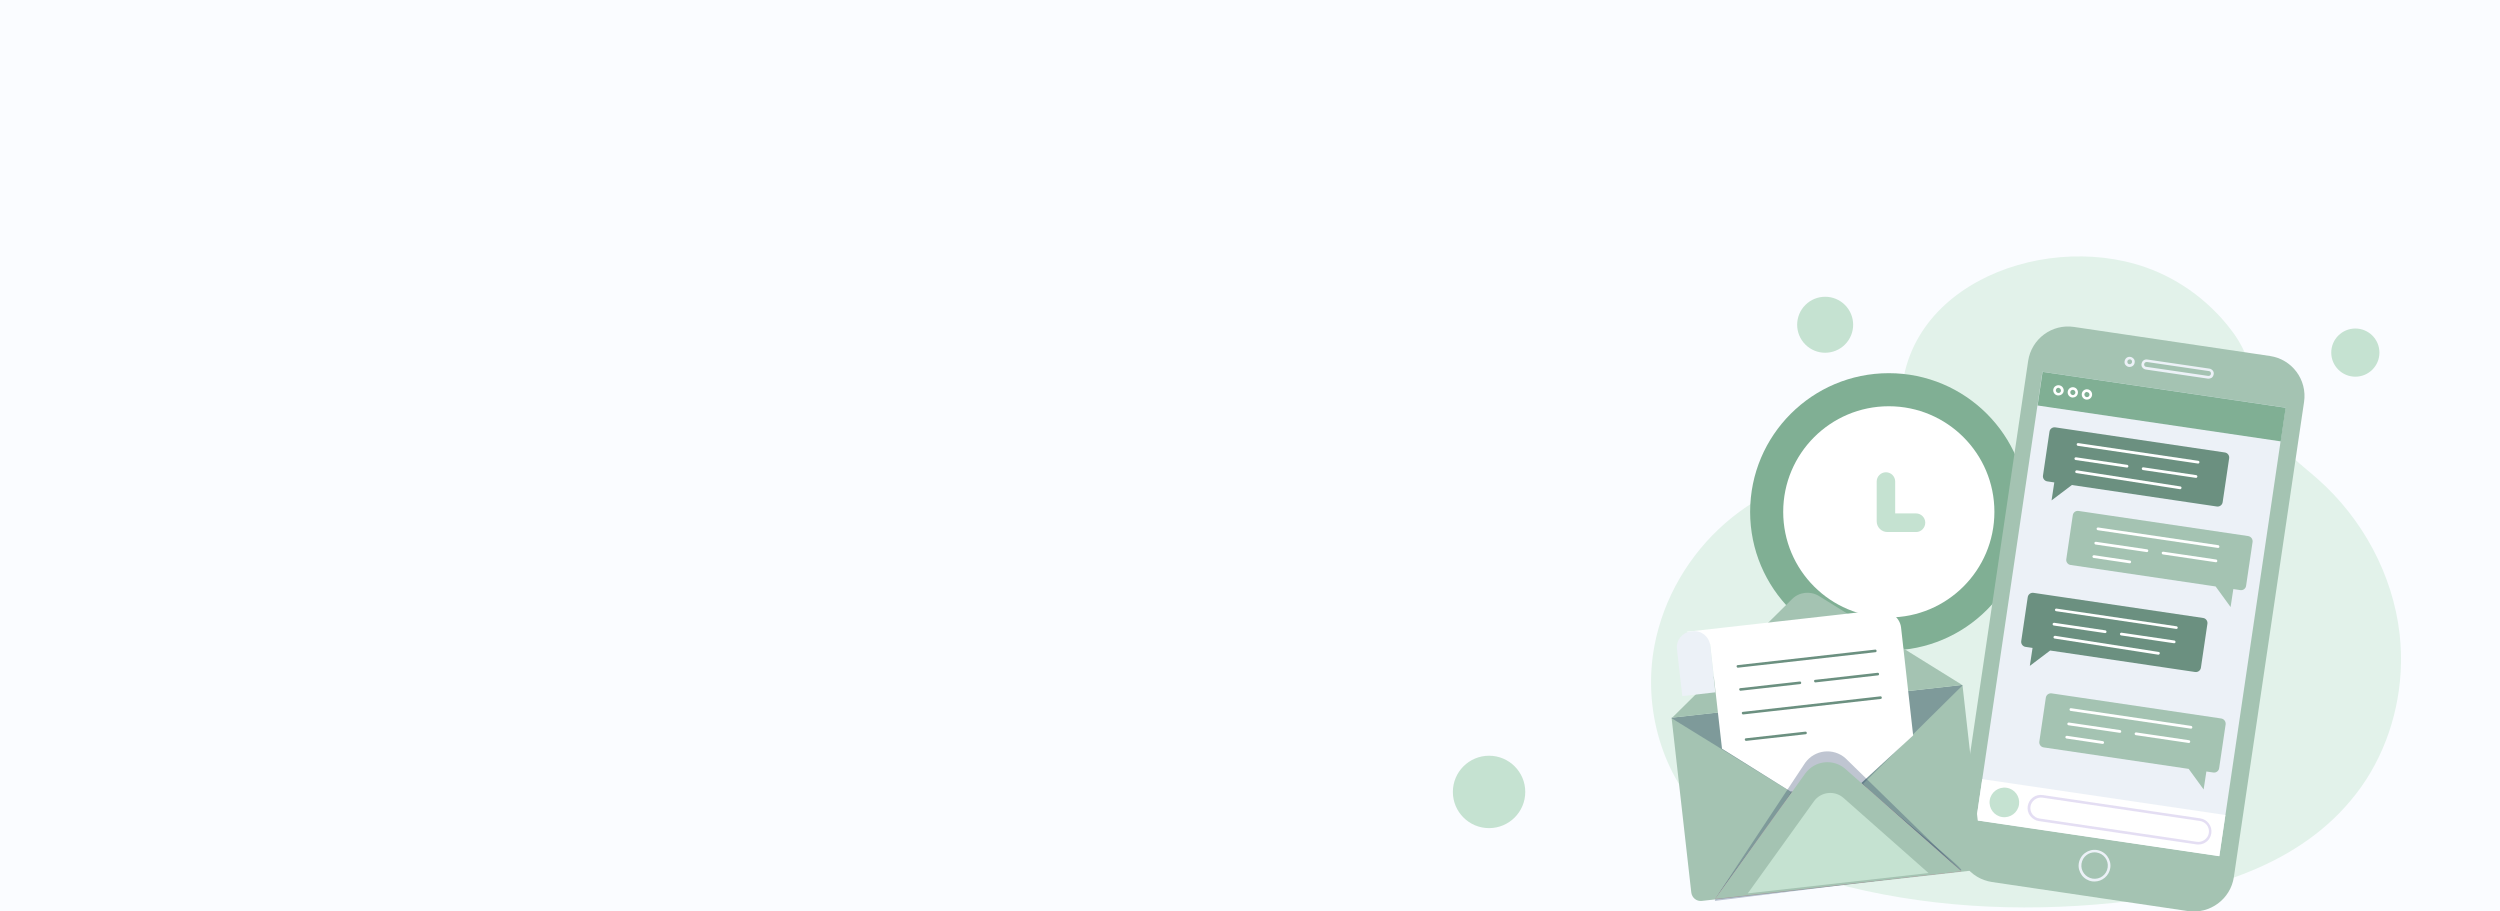 <?xml version="1.0" encoding="utf-8"?>
<!-- Generator: Adobe Illustrator 27.9.0, SVG Export Plug-In . SVG Version: 6.00 Build 0)  -->
<svg version="1.1" id="Layer_1" xmlns="http://www.w3.org/2000/svg" xmlns:xlink="http://www.w3.org/1999/xlink" x="0px" y="0px"
	 viewBox="0 0 1920 700" style="enable-background:new 0 0 1920 700;" xml:space="preserve">
<style type="text/css">
	.st0{fill:#FAFCFF;}
	.st1{fill:#E2F2EA;}
	.st2{fill:#C5E2D1;}
	.st3{fill:#80AF94;}
	.st4{fill:#FFFFFF;}
	.st5{fill:#A4C3B2;}
	.st6{fill:#ECF1F7;}
	.st7{fill:#6B9080;}
	.st8{opacity:0.33;fill:#AF9CDA;enable-background:new    ;}
	.st9{opacity:0.29;fill:#243762;enable-background:new    ;}
	.st10{fill:#F7A9B4;}
	.st11{fill:none;}
	.st12{display:none;}
	.st13{display:inline;}
	.st14{fill:#001466;}
	.st15{fill:#113FFB;}
	.st16{fill:#E6F3FB;}
	.st17{fill:#FF7757;}
	.st18{fill:#FDB870;}
</style>
<rect class="st0" width="1920" height="700"/>
<g>
	<g>
		<g>
			<path class="st1" d="M1843.7,516.2c0.6-9.8,0.3-19.6-0.8-29.3c-5.2-45.7-28.6-88.8-63.1-119.2c-12.3-10.9-26.3-20.6-34.3-34.9
				c-13.5-24.1-12.5-51.8-29.2-75.6c-16.8-23.8-41.2-42.4-68.7-52c-82.1-28.5-197.1,17.9-186.8,116.8c0,0.4,0.1,0.9,0.1,1.5
				c1.4,20.5-14.8,37.8-35.3,38.3c-75.8,1.8-141,60.2-155,134.2c-9,47.6,5.7,99.8,40.5,133.4c26,25.1,60.9,38.9,95.7,48.4
				c69.9,19,143.6,23,215.7,15.7c67.5-6.8,138.7-26.2,182.4-78.2C1828.3,587.9,1841.6,552.3,1843.7,516.2z"/>
		</g>
	</g>
	<ellipse class="st2" cx="1808.9" cy="270.8" rx="18.5" ry="18.5"/>
	
		<ellipse transform="matrix(0.707 -0.707 0.707 0.707 234.323 1064.299)" class="st2" cx="1401.9" cy="249.3" rx="21.5" ry="21.5"/>
	<circle class="st2" cx="1143.6" cy="608.2" r="27.8"/>
	<circle class="st3" cx="1450.6" cy="393.1" r="106.5"/>
	<circle class="st4" cx="1450.6" cy="393.1" r="81.1"/>
	<path class="st2" d="M1471.6,408.6h-22.1c-4.5,0-8.2-3.7-8.2-8.2v-30.6c0-3.9,3.2-7.1,7.1-7.1s7.1,3.2,7.1,7.1v24.5h16
		c3.9,0,7.1,3.2,7.1,7.1S1475.5,408.6,1471.6,408.6z"/>
	<path class="st5" d="M1680.3,699.7l-150.4-22.3c-17-2.5-28.8-18.3-26.2-35.3l53.9-364.8c2.5-17,18.3-28.8,35.3-26.2l150.4,22.3
		c17,2.5,28.8,18.3,26.2,35.4l-53.9,364.8C1713.1,690.4,1697.3,702.2,1680.3,699.7z"/>
	
		<rect x="1463" y="376.9" transform="matrix(0.146 -0.989 0.989 0.146 931.39 2021.781)" class="st6" width="348.2" height="188.8"/>
	
		<rect x="1647.7" y="217.6" transform="matrix(0.146 -0.989 0.989 0.146 1109.109 1909.219)" class="st3" width="26.1" height="188.8"/>
	<path class="st6" d="M1608.6,677c-0.6,0-1.2,0-1.8-0.1c-3.2-0.5-6.1-2.2-8-4.8s-2.8-5.8-2.3-9s2.2-6.1,4.8-8s5.8-2.8,9.1-2.3
		c3.2,0.5,6.1,2.2,8,4.8s2.8,5.8,2.3,9C1619.8,672.6,1614.5,677,1608.6,677z M1608.6,654.6c-2.2,0-4.3,0.7-6,2c-2.2,1.6-3.6,4-4,6.7
		s0.3,5.4,1.9,7.5s4,3.6,6.7,4c5.6,0.8,10.7-3,11.5-8.6c0.4-2.7-0.3-5.4-1.9-7.5c-1.6-2.2-4-3.6-6.7-4
		C1609.6,654.6,1609.1,654.6,1608.6,654.6z"/>
	<path class="st6" d="M1635.6,281.8c-0.2,0-0.4,0-0.6,0c-1-0.1-1.9-0.7-2.6-1.5s-0.9-1.9-0.7-2.9s0.7-2,1.5-2.6s1.9-0.9,2.9-0.7
		c1,0.1,1.9,0.7,2.6,1.5s0.9,1.9,0.7,2.9l0,0C1639.2,280.4,1637.5,281.8,1635.6,281.8z M1635.6,276c-0.4,0-0.8,0.1-1.1,0.4
		c-0.4,0.3-0.7,0.7-0.7,1.2s0.1,1,0.3,1.4c0.3,0.4,0.7,0.7,1.2,0.7c0.5,0.1,1,0,1.4-0.4c0.4-0.3,0.7-0.7,0.7-1.2l0,0
		c0.1-0.5-0.1-1-0.3-1.4c-0.3-0.4-0.7-0.7-1.2-0.7C1635.8,276,1635.7,276,1635.6,276z"/>
	<path class="st6" d="M1696.3,290.8c-0.2,0-0.4,0-0.6,0l-47.7-7c-1-0.1-1.9-0.7-2.6-1.5s-0.9-1.9-0.7-2.9s0.7-2,1.5-2.6
		s1.9-0.9,2.9-0.7l47.7,7c1,0.1,1.9,0.7,2.6,1.5s0.9,1.9,0.7,2.9s-0.7,2-1.5,2.6C1697.9,290.5,1697.1,290.8,1696.3,290.8z
		 M1648.6,278c-0.9,0-1.7,0.7-1.9,1.6c-0.1,0.5,0.1,1,0.3,1.4c0.3,0.4,0.7,0.7,1.2,0.7l47.7,7c1,0.2,2-0.6,2.1-1.6
		c0.1-0.5-0.1-1-0.3-1.4c-0.3-0.4-0.7-0.7-1.2-0.7l-47.7-7C1648.8,278,1648.7,278,1648.6,278z"/>
	<path class="st5" d="M1705.9,551.8l-130.3-19.3c-2.1-0.3-4.1,1.2-4.4,3.3l-5,33.8c-0.3,2.1,1.2,4.1,3.3,4.4l111.4,16.5l11.5,15.8
		l2.1-13.8l5.4,0.8c2.1,0.3,4.1-1.2,4.4-3.3l5-33.8C1709.5,554.1,1708,552.1,1705.9,551.8z"/>
	<path class="st5" d="M1726.6,411.7l-130.3-19.3c-2.1-0.3-4.1,1.1-4.4,3.3l-5,33.8c-0.3,2.1,1.2,4.1,3.3,4.4l111.4,16.5l11.5,15.8
		l2.1-13.8l5.4,0.8c2.1,0.3,4.1-1.1,4.4-3.3l5-33.8C1730.2,414,1728.8,412.1,1726.6,411.7z"/>
	<path class="st7" d="M1561.7,455.3l130.3,19.3c2.1,0.3,3.6,2.3,3.3,4.4l-5,33.8c-0.3,2.1-2.3,3.6-4.4,3.3l-111.4-16.5l-15.6,11.8
		l2.1-13.8l-5.4-0.8c-2.1-0.3-3.6-2.3-3.3-4.4l5-33.8C1557.6,456.5,1559.6,455,1561.7,455.3z"/>
	
		<rect x="1598" y="533.4" transform="matrix(0.146 -0.989 0.989 0.146 756.838 2132.561)" class="st4" width="32" height="188.8"/>
	<path class="st2" d="M1550.6,617.9c-0.9,6.2-6.7,10.5-12.9,9.6c-6.2-0.9-10.5-6.7-9.6-12.9s6.7-10.5,12.9-9.6
		C1547.3,605.9,1551.5,611.7,1550.6,617.9z"/>
	<path class="st8" d="M1688.4,648.6c-0.5,0-1,0-1.5-0.1l-121-17.9c-2.7-0.4-5-1.8-6.7-4s-2.3-4.8-1.9-7.5c0.8-5.5,6-9.4,11.5-8.5
		l121,17.9c5.5,0.8,9.3,6,8.5,11.5C1697.6,645,1693.3,648.6,1688.4,648.6z M1687.2,646.5c4.4,0.6,8.5-2.4,9.2-6.8
		c0.3-2.1-0.2-4.3-1.5-6s-3.2-2.9-5.3-3.2l-121-17.9c-4.4-0.6-8.5,2.4-9.2,6.8c-0.3,2.1,0.2,4.3,1.5,6s3.2,2.9,5.3,3.2L1687.2,646.5
		z"/>
	<path class="st4" d="M1580.9,303.7c-0.2,0-0.4,0-0.6,0c-2.2-0.3-3.7-2.4-3.4-4.5c0.2-1,0.7-2,1.6-2.6s1.9-0.9,3-0.7
		c2.2,0.3,3.7,2.4,3.4,4.5l0,0C1584.6,302.3,1582.9,303.7,1580.9,303.7z M1580.9,297.8c-0.4,0-0.8,0.1-1.2,0.4
		c-0.4,0.3-0.7,0.8-0.8,1.3c-0.1,0.5,0.1,1,0.4,1.5c0.3,0.4,0.8,0.7,1.3,0.8c1.1,0.2,2.1-0.6,2.2-1.6l0,0c0.1-0.5-0.1-1-0.4-1.5
		c-0.3-0.4-0.8-0.7-1.3-0.8C1581.1,297.8,1581,297.8,1580.9,297.8z"/>
	<path class="st4" d="M1592,305.3c-0.2,0-0.4,0-0.6,0c-2.2-0.3-3.7-2.4-3.4-4.5c0.3-2.2,2.3-3.7,4.5-3.4c1.1,0.2,2,0.7,2.6,1.6
		s0.9,1.9,0.7,3s-0.7,2-1.6,2.6C1593.6,305,1592.8,305.3,1592,305.3z M1591.9,299.4c-0.9,0-1.8,0.7-1.9,1.7c-0.1,0.5,0.1,1,0.4,1.5
		c0.3,0.4,0.8,0.7,1.3,0.8c0.5,0.1,1,0,1.4-0.4c0.4-0.3,0.7-0.8,0.8-1.3l0,0c0.1-0.5-0.1-1-0.4-1.5c-0.3-0.4-0.8-0.7-1.3-0.8
		C1592.2,299.4,1592.1,299.4,1591.9,299.4z"/>
	<path class="st4" d="M1602.8,306.9c-0.2,0-0.4,0-0.6,0c-2.2-0.3-3.7-2.4-3.4-4.5c0.3-2.2,2.3-3.7,4.5-3.4c2.2,0.3,3.7,2.4,3.4,4.5
		C1606.4,305.5,1604.7,306.9,1602.8,306.9z M1602.8,301c-0.4,0-0.8,0.1-1.2,0.4c-0.4,0.3-0.7,0.8-0.8,1.3c-0.1,0.5,0.1,1,0.4,1.5
		c0.3,0.4,0.8,0.7,1.3,0.8c1.1,0.1,2.1-0.6,2.2-1.6c0.2-1.1-0.6-2.1-1.6-2.2C1602.9,301,1602.9,301,1602.8,301z"/>
	<path class="st4" d="M1682.7,559.6c-0.1,0-0.1,0-0.2,0l-92.2-13.6c-0.6-0.1-0.9-0.6-0.9-1.2s0.6-1,1.2-0.9l92.2,13.6
		c0.6,0.1,0.9,0.6,0.9,1.2C1683.7,559.2,1683.2,559.6,1682.7,559.6z"/>
	<path class="st4" d="M1628.1,562.8c-0.1,0-0.1,0-0.2,0l-39.3-5.8c-0.6-0.1-0.9-0.6-0.9-1.2c0.1-0.5,0.6-0.9,1.2-0.9l39.3,5.8
		c0.6,0.1,0.9,0.6,0.9,1.2C1629.1,562.4,1628.6,562.8,1628.1,562.8z"/>
	<path class="st4" d="M1614.9,571.3c-0.1,0-0.1,0-0.2,0l-27.6-4.1c-0.6-0.1-0.9-0.6-0.9-1.2c0.1-0.5,0.6-0.9,1.2-0.9l27.6,4.1
		c0.6,0.1,0.9,0.6,0.9,1.2C1615.8,571,1615.4,571.3,1614.9,571.3z"/>
	<path class="st4" d="M1681.1,570.6c-0.1,0-0.1,0-0.2,0l-40.6-6c-0.6-0.1-0.9-0.6-0.9-1.2c0.1-0.5,0.6-1,1.2-0.9l40.6,6
		c0.6,0.1,0.9,0.6,0.9,1.2C1682,570.2,1681.6,570.6,1681.1,570.6z"/>
	<g>
		<path class="st4" d="M1671.5,483c-0.1,0-0.1,0-0.2,0l-92.2-13.6c-0.6-0.1-0.9-0.6-0.9-1.1c0.1-0.6,0.6-1,1.2-0.9l92.2,13.6
			c0.6,0.1,0.9,0.6,0.9,1.2C1672.4,482.7,1672,483,1671.5,483z"/>
		<path class="st4" d="M1616.8,486.2c-0.1,0-0.1,0-0.2,0l-39.3-5.8c-0.6-0.1-0.9-0.6-0.9-1.2c0.1-0.5,0.6-0.9,1.2-0.9l39.3,5.8
			c0.6,0.1,0.9,0.6,0.9,1.1C1617.8,485.8,1617.3,486.2,1616.8,486.2z"/>
		<path class="st4" d="M1657.7,502.8c-0.1,0-0.1,0-0.2,0l-79.6-12.4c-0.6-0.1-0.9-0.6-0.8-1.2c0.1-0.5,0.6-0.9,1.2-0.9l79.6,12.4
			c0.6,0.1,0.9,0.6,0.8,1.2C1658.6,502.4,1658.1,502.8,1657.7,502.8z"/>
		<path class="st4" d="M1669.8,494c-0.1,0-0.1,0-0.2,0l-40.6-6c-0.6-0.1-0.9-0.6-0.9-1.2c0.1-0.5,0.6-0.9,1.2-0.9l40.6,6
			c0.6,0.1,0.9,0.6,0.9,1.1C1670.8,493.7,1670.3,494,1669.8,494z"/>
	</g>
	<path class="st7" d="M1578.4,328.2l130.3,19.3c2.1,0.3,3.6,2.3,3.3,4.4l-5,33.8c-0.3,2.1-2.3,3.6-4.4,3.3l-111.4-16.5l-15.6,11.8
		l2.1-13.8l-5.4-0.8c-2.1-0.3-3.6-2.3-3.3-4.4l5-33.8C1574.3,329.4,1576.3,327.9,1578.4,328.2z"/>
	<g>
		<path class="st4" d="M1688.2,356c-0.1,0-0.1,0-0.2,0l-92.2-13.6c-0.6-0.1-0.9-0.6-0.9-1.2s0.6-0.9,1.2-0.9l92.2,13.6
			c0.6,0.1,0.9,0.6,0.9,1.2C1689.1,355.6,1688.7,356,1688.2,356z"/>
		<path class="st4" d="M1633.6,359.1c-0.1,0-0.1,0-0.2,0l-39.3-5.8c-0.6-0.1-0.9-0.6-0.9-1.2s0.6-0.9,1.2-0.9l39.3,5.8
			c0.6,0.1,0.9,0.6,0.9,1.2C1634.5,358.8,1634.1,359.1,1633.6,359.1z"/>
		<path class="st4" d="M1674.4,375.7c-0.1,0-0.1,0-0.2,0l-79.6-12.4c-0.6-0.1-0.9-0.6-0.8-1.2c0.1-0.5,0.6-0.9,1.2-0.9l79.6,12.4
			c0.6,0.1,0.9,0.6,0.8,1.2C1675.3,375.3,1674.9,375.7,1674.4,375.7z"/>
		<path class="st4" d="M1686.6,367c-0.1,0-0.1,0-0.2,0l-40.6-6c-0.6-0.1-0.9-0.6-0.9-1.2s0.6-0.9,1.2-0.9l40.6,6
			c0.6,0.1,0.9,0.6,0.9,1.2C1687.5,366.6,1687.1,367,1686.6,367z"/>
	</g>
	<path class="st4" d="M1703.5,420.8c-0.1,0-0.1,0-0.2,0l-92.2-13.6c-0.6-0.1-0.9-0.6-0.9-1.2s0.6-0.9,1.2-0.9l92.2,13.6
		c0.6,0.1,0.9,0.6,0.9,1.2S1704,420.8,1703.5,420.8z"/>
	<path class="st4" d="M1648.9,424c-0.1,0-0.1,0-0.2,0l-39.3-5.8c-0.6-0.1-0.9-0.6-0.9-1.2s0.6-0.9,1.2-0.9l39.3,5.8
		c0.6,0.1,0.9,0.6,0.9,1.2C1649.8,423.6,1649.4,424,1648.9,424z"/>
	<path class="st4" d="M1635.7,432.6c-0.1,0-0.1,0-0.2,0l-27.6-4.1c-0.6-0.1-0.9-0.6-0.9-1.2c0.1-0.5,0.6-0.9,1.2-0.9l27.6,4.1
		c0.6,0.1,0.9,0.6,0.9,1.2C1636.6,432.2,1636.2,432.6,1635.7,432.6z"/>
	<path class="st4" d="M1701.9,431.8c-0.1,0-0.1,0-0.2,0l-40.6-6c-0.6-0.1-0.9-0.6-0.9-1.2s0.6-0.9,1.2-0.9l40.6,6
		c0.6,0.1,0.9,0.6,0.9,1.2C1702.8,431.5,1702.4,431.8,1701.9,431.8z"/>
	<path class="st5" d="M1516,668.4l-209,23.5c-4,0.5-7.6-2.4-8.1-6.5l-15.1-133.9c0-0.2,0.1-0.4,0.3-0.4l222.7-25.1
		c0.2,0,0.4,0.1,0.4,0.3l15.1,133.9C1522.8,664.3,1519.9,667.9,1516,668.4z"/>
	<path class="st9" d="M1506.2,668.4l-189,23.5c-4,0.5,58.6-79.8,58.1-83.8l-91.5-56.5c0-0.2,0.1-0.4,0.3-0.4l222.7-25.1
		c0.2,0,0.4,0.1,0.4,0.3l-76.2,75.4C1431.5,605.8,1510.2,667.9,1506.2,668.4z"/>
	<path class="st5" d="M1284.2,551.2l92.1-91.1c5.5-5.5,14-6.4,20.6-2.4l109.5,68c0.2,0.1,0.1,0.4-0.1,0.4l-222.4,25.1"/>
	<path class="st10" d="M1386.4,594.1l-69.2,96.3l189-21.3l-88.9-78.5C1408,582.4,1393.7,584,1386.4,594.1z"/>
	<path class="st4" d="M1295.4,485.2l145.6-16.4c9.5-1.1,18,4.8,19,13l9.3,83l-40.5,37.2l-53.5,6l-52.8-33l-9.1-80.4L1295.4,485.2z"
		/>
	<path class="st9" d="M1386.4,585.8l-69.2,104.6l189-21.3l-88.9-86.8C1408,574.1,1393.7,575.7,1386.4,585.8z"/>
	<path class="st5" d="M1386.4,594.1l-69.2,96.3l189-21.3l-88.9-78.5C1408,582.4,1393.7,584,1386.4,594.1z"/>
	<path class="st2" d="M1393.1,615.4l-50.8,70.7l138.8-15.6l-65.3-57.7C1409,606.8,1398.4,608,1393.1,615.4z"/>
	<line class="st11" x1="1284.2" y1="551.4" x2="1375.3" y2="608.1"/>
	<line class="st11" x1="1507.3" y1="526.2" x2="1431.1" y2="601.8"/>
	<path class="st6" d="M1317.4,531.7l-25.4,2.9l-4.1-36.2c-0.8-6.7,4.1-12.7,10.8-13.5l1.2-0.1c6.7-0.8,12.7,4.1,13.5,10.8
		L1317.4,531.7z"/>
	<path class="st7" d="M1334.7,512.8c-0.5,0-0.9-0.4-1-0.9c-0.1-0.6,0.3-1.1,0.9-1.1l105.5-11.9c0.6-0.1,1.1,0.3,1.1,0.9
		c0.1,0.6-0.3,1.1-0.9,1.1L1334.7,512.8C1334.8,512.8,1334.7,512.8,1334.7,512.8z"/>
	<path class="st7" d="M1338.7,548.7c-0.5,0-0.9-0.4-1-0.9c-0.1-0.6,0.3-1.1,0.9-1.1l105.5-11.9c0.6-0.1,1.1,0.3,1.1,0.9
		c0.1,0.6-0.3,1.1-0.9,1.1L1338.7,548.7C1338.8,548.7,1338.8,548.7,1338.7,548.7z"/>
	<path class="st7" d="M1336.7,530.5c-0.5,0-0.9-0.4-1-0.9c-0.1-0.6,0.3-1.1,0.9-1.1l45.6-5.1c0.6-0.1,1.1,0.3,1.1,0.9
		c0.1,0.6-0.3,1.1-0.9,1.1L1336.7,530.5C1336.8,530.5,1336.7,530.5,1336.7,530.5z"/>
	<path class="st7" d="M1394.2,524.1c-0.5,0-0.9-0.4-1-0.9c-0.1-0.6,0.3-1.1,0.9-1.1l47.9-5.4c0.6,0,1.1,0.3,1.1,0.9
		c0.1,0.6-0.3,1.1-0.9,1.1L1394.2,524.1C1394.3,524.1,1394.2,524.1,1394.2,524.1z"/>
	<path class="st7" d="M1341,569c-0.5,0-0.9-0.4-1-0.9c-0.1-0.6,0.3-1.1,0.9-1.1l45.6-5.1c0.6-0.1,1.1,0.3,1.1,0.9
		c0.1,0.6-0.3,1.1-0.9,1.1L1341,569C1341.1,569,1341.1,569,1341,569z"/>
</g>
<g class="st12">
	<g class="st13">
		<path class="st14" d="M1804,539.6h-617.6c-1.1,0-1.9-0.9-1.9-1.9c0-1.1,0.9-1.9,1.9-1.9H1804c1.1,0,1.9,0.9,1.9,1.9
			C1805.9,538.7,1805,539.6,1804,539.6z"/>
	</g>
	<g class="st13">
		<path class="st4" d="M1503.5,539.2c0,0-4.6,17.8-38.7,12.4c-27.9-3.9-113.8-7-113.8-7c-27.1-3.9-47.2-26.3-48.8-53.4l-4.6-75.8
			c-1.5-27.9,17.8-52.6,45.7-56.5l55-13.2l54.2,5.4c18.6,2.3,33.3,16.3,37.2,34.1l8.5,96l113.8,36.4l-5.4,27.9l-59.6-5.4"/>
		<path class="st14" d="M1476.9,554.6c-3.7,0-7.8-0.3-12.4-1.1c-27.4-3.8-112.7-6.9-113.5-6.9c-27.8-4-49-27.2-50.6-55.2l-4.6-75.8
			c-1.6-29.4,18.7-54.6,47.3-58.5l54.8-13.1c0.2-0.1,0.4-0.1,0.6,0l54.2,5.4c19.2,2.4,34.7,16.7,38.8,35.6l8.4,94.9l112.5,36
			c0.9,0.3,1.5,1.2,1.3,2.2l-5.4,27.9c-0.2,1-1.1,1.7-2.1,1.6l-59.6-5.4c-1.1-0.1-1.9-1-1.8-2.1s0.9-1.9,2.1-1.8l57.9,5.3l4.8-24.5
			L1497.5,483c-0.7-0.2-1.3-0.9-1.3-1.7l-8.5-96c-3.7-17-18-30.1-35.5-32.3l-53.8-5.4l-54.6,13.1c-26.8,3.7-45.7,27.1-44.2,54.5
			l4.6,75.8c1.5,26.2,21.3,47.9,47.1,51.6c0.7,0,86.1,3.1,113.8,7c31.8,5,36.4-10.3,36.6-11c0.3-1,1.4-1.6,2.4-1.4
			c1,0.3,1.6,1.3,1.4,2.4C1505.2,540.4,1501.2,554.6,1476.9,554.6z"/>
	</g>
	<g class="st13">
		<path class="st14" d="M1532.4,527.4c-1.5,0-3.2-0.1-5-0.2c-1.1-0.1-1.9-1-1.8-2.1s0.9-2,2.1-1.8c11.6,0.9,14.4-1.5,14.5-2.2
			c0-0.3-0.4-0.8-1-1c-1.2-0.2-3.3-0.4-5.8-0.5c-6.8-0.5-15.3-1.1-19.6-3.6c-11.4-7.6-22.4-7.9-27.7-4.2c-1.3,2.1-3.5,2.9-5.5,3.6
			c-9.4,3.9-20,4.8-30.5,2.4l-96.7-22.4c-0.8-0.2-1.4-0.9-1.5-1.8L1350,427c-0.1-1.1,0.8-2,1.8-2c1.1-0.1,2,0.8,2,1.8l3.8,65.1
			l95.3,22.1c9.6,2.2,19.4,1.5,28.2-2.2c2.3-0.8,3.2-1.3,3.7-2.2c0.1-0.3,0.3-0.5,0.6-0.7c7.4-5.6,20.7-4,32.4,3.8
			c3.4,1.9,12.1,2.6,17.8,3c2.6,0.2,4.8,0.4,6.2,0.6c2.7,0.5,4.5,2.9,4.2,5.3C1545.7,524,1543.4,527.4,1532.4,527.4z"/>
	</g>
	<g class="st13">
		<path class="st14" d="M1528.8,548.6c-2.6,0-5.9-0.9-10.1-4c-0.9-0.6-1.1-1.8-0.4-2.7c0.6-0.9,1.8-1.1,2.7-0.4
			c5.4,3.8,8.5,3.4,9.9,2.8c0.9-0.4,1.4-0.9,1.6-1.3c-2.4-2-10.1-8.4-16.9-13.1c-0.9-0.6-1.1-1.8-0.5-2.7s1.8-1.1,2.7-0.5
			c5.7,4,12.2,9.2,15.7,12.1c0.2,0.1,0.4,0.1,0.6,0.3c5,3.4,8,3.1,9.3,2.6c0.7-0.3,1.2-0.7,1.4-1c-3.1-2.6-14.8-11.4-22.3-17
			c-0.9-0.6-1-1.9-0.4-2.7c0.6-0.9,1.9-1,2.7-0.4c3.6,2.7,21.9,16.4,23.4,18c0.2,0.2,0.3,0.3,0.4,0.5c0.7,1.5,0.1,3.4-1.6,4.9
			c-1.1,1-4.8,3.4-11,0.7c-0.4,0.7-0.9,1.4-1.6,2C1533.5,547.5,1531.6,548.6,1528.8,548.6z"/>
	</g>
	<g class="st13">
		<path class="st14" d="M1440.8,550.4c-0.9,0-1.7-0.6-1.9-1.5c-3.5-14.9-1.9-26.5,5-35.7c0.7-0.9,1.9-1,2.7-0.4
			c0.9,0.6,1,1.9,0.4,2.7c-6.1,8.2-7.5,18.8-4.3,32.4c0.2,1-0.4,2.1-1.4,2.3C1441.1,550.4,1441,550.4,1440.8,550.4z M1515.1,549.2
			c-3.1,0-7.4-1.4-12.9-6.2c-0.8-0.7-0.9-1.9-0.2-2.7c0.7-0.8,1.9-0.9,2.7-0.2c6.6,5.8,10.7,5.4,12.2,5c0.9-0.3,1.4-0.7,1.7-1
			c-0.4-0.4-1.1-0.9-1.9-1.5c-2.3-1.7-5.7-4.3-9-7.2c-0.8-0.7-0.9-1.9-0.2-2.7c0.7-0.8,1.9-0.9,2.7-0.2c3.3,2.8,6.6,5.4,8.9,7.1
			c1.5,1.1,2.5,2,2.8,2.3c1.2,1.2,1,3.3-0.5,5C1521,547.1,1518.9,549.2,1515.1,549.2z M1519.2,544.5L1519.2,544.5L1519.2,544.5z"/>
	</g>
	<g class="st13">
		<path class="st15" d="M1435.4,577.1c20.1,2.3,96,1.5,131.6,0.8l0,0c14.7,0.8,34.8,0.8,56.5,0.8c-26.3,0-48.8-0.8-58-2.3
			c-19.3-3.9,34.1-161.8,48-161.8H1598c-10.8-2.3-44.1,93.6-51.1,140.9c-29.4,0-84.4,0.8-89.8,1.5
			C1449.4,557.8,1428.5,576.4,1435.4,577.1L1435.4,577.1z"/>
		<path class="st14" d="M1623.5,580.6c-21.5,0-41.8,0-56.6-0.8c-27.2,0.6-110,1.7-131.7-0.8c-2.3-0.3-3.1-1.9-3.1-3.2
			c0-6,18.1-20.1,24.8-20.8c5.4-0.8,58.2-1.5,88.3-1.6c6.9-43.8,36-130.6,49.4-139.9c1.3-0.9,2.6-1.2,3.8-1h15.1
			c1.3-0.1,1.9,0.9,2,1.9c0,1.1-0.9,1.9-1.9,1.9c-8.3,0.4-46.9,100.3-50.1,144.1c-0.7,9.7,0.8,13.5,2.4,13.8
			c8.7,1.4,29.7,2.3,57.7,2.3c1.1,0,1.9,0.9,1.9,1.9C1625.4,579.8,1624.6,580.6,1623.5,580.6z M1436.1,575.3
			c19,2.1,84.7,1.6,125.5,0.8c-2.2-3-2.9-8.9-1.9-18.2c3.3-32.9,31.9-121.7,48.2-141.4h-10c0,0,0,0-0.1,0
			c-8.9,0-41.8,89.5-49.1,139.2c-0.1,1-1,1.7-1.9,1.7c-31.9,0-84.5,0.8-89.5,1.5C1451.4,559.5,1437.8,571.5,1436.1,575.3z"/>
	</g>
	<g class="st13">
		<path class="st4" d="M1783.7,433.2c4.6,5.4-33.3,99.1-49.5,133.9c-2.3,5.4-8.5,10.1-14.7,10.1c0,0-124.6,5.4-154.8,0
			c-19.3-3.9,34.8-164.1,48-161.8C1676.1,426.2,1765.9,413.1,1783.7,433.2z"/>
		<path class="st14" d="M1618.5,581.5c-23.1,0-43.9-0.6-54.1-2.5c-6.4-1.3-7.4-12.1-3.2-34.2c7.8-41.1,38.4-131.4,51.4-131.4
			c0.2,0,0.3,0,0.5,0c26.2,4.5,57.7,4.8,85.5,5.2c40.6,0.5,75.7,0.9,86.7,13.3l0,0c6.6,7.6-40.9,118.1-49.2,136
			c-2.7,6.3-9.8,11.2-16.5,11.2C1716.2,579.2,1663,581.5,1618.5,581.5z M1612.3,417.3c-8.3,0.8-47.5,102.7-49.8,145.7
			c-0.5,8.6,1,11.9,2.5,12.2c29.6,5.3,153.1,0,154.3,0c5.2,0,10.9-3.9,13-8.9c19-40.6,51.8-124.4,49.7-132
			c-10-11-45.8-11.4-83.7-11.8C1670.5,422.2,1638.9,421.8,1612.3,417.3z"/>
	</g>
	<g class="st13">
		
			<ellipse transform="matrix(0.742 -0.67 0.67 0.742 96.905 1246.728)" class="st16" cx="1667.9" cy="497.5" rx="16.3" ry="13.2"/>
	</g>
	<g class="st13">
		<path class="st14" d="M1457.9,258.3c0,26.3-23.2,48-51.9,48c-28.6,0-51.9-21.7-51.9-48c0-27.1,23.2-48,51.9-48
			C1433.9,209.5,1457.9,231.2,1457.9,258.3z"/>
	</g>
	<g class="st13">
		<path class="st4" d="M1422.3,347.3c-8.5,21.7-35.6,27.9-49.5,4.6l0,0c8.5-20.9-4.6-35.6-7-43.3c-4.6-17-9.3-59.6,23.2-64.2
			s47.2,17,47.2,17s7.7,62.7-24,67.3C1414.5,341.1,1422.3,347.3,1422.3,347.3z"/>
		<path class="st14" d="M1396.1,368.6c-9.9,0-19-5.6-25-15.7c-0.3-0.5-0.4-1.2-0.1-1.7c6.3-15.3,0.3-26.9-4-35.4
			c-1.3-2.5-2.4-4.7-3-6.6c-1-3.5-8.9-34.6,3.6-53.7c4.8-7.3,11.9-11.7,21.2-13c33.3-4.8,48.5,16.9,49.1,17.9
			c0.2,0.3,0.3,0.5,0.3,0.9c0.3,2.6,7.3,62.1-23.6,69.1c2.5,10.2,8.9,15.5,9,15.5c0.7,0.5,0.9,1.4,0.6,2.2
			c-4.6,11.7-14.5,19.6-25.8,20.5C1397.5,368.6,1396.8,368.6,1396.1,368.6z M1374.9,351.7c5.7,9,14,13.7,23.1,12.9
			c9.4-0.8,17.7-7.2,22-16.9c-2.4-2.3-7.7-8.5-9.7-18.7c-0.1-0.5,0-1.1,0.3-1.5s0.8-0.7,1.3-0.8c28.1-4.1,23-59,22.4-64.7
			c-2.1-2.9-16.2-19.9-45.1-15.8c-8.1,1.2-14.4,5-18.5,11.3c-9.4,14.3-6.4,38.5-3.1,50.5c0.5,1.5,1.5,3.6,2.7,5.9
			C1374.7,322.5,1381.2,335.2,1374.9,351.7z"/>
	</g>
	<g class="st13">
		<path class="st14" d="M1369.6,318.6c-7.7-13.2-3.1-29.4-3.1-29.4c-3.9-18.6,13.9-22.4,13.9-22.4c24.8,3.9,33.3-20.9,33.3-20.9
			c-2.3,13.9,7,13.2,15.5,18.6s7,10.1,7,10.1v13.9c20.1-10.1,20.9-49.5-0.8-60.4c-21.7-10.1-23.2,10.1-23.2,10.1
			c-7-22.4-33.3-20.1-33.3-20.1c-63.5,11.6-45.7,85.1-45.7,85.1C1341,326.4,1350.3,330.2,1369.6,318.6z"/>
	</g>
	<g class="st13">
		<path class="st4" d="M1375.1,289.2c-1.5-5.4-7-8.5-13.9-7c-6.2,1.5-10.1,7-8.5,12.4c1.5,5.4,7.7,9.3,13.2,7.7"/>
		<path class="st14" d="M1363.3,304.7c-5.5,0-11-3.9-12.6-9.5c-0.8-2.8-0.4-5.8,1.1-8.4c1.8-3.1,5-5.4,8.8-6.4
			c7.7-1.7,14.4,1.7,16.3,8.3c0.3,1-0.3,2.1-1.3,2.4s-2.1-0.3-2.4-1.3c-1.3-4.6-6-6.9-11.7-5.6c-2.8,0.7-5.1,2.4-6.4,4.5
			c-1,1.7-1.2,3.6-0.7,5.4c1.3,4.5,6.5,7.6,10.8,6.4c1-0.3,2.1,0.3,2.4,1.3s-0.3,2.1-1.3,2.4
			C1365.3,304.5,1364.3,304.7,1363.3,304.7z"/>
	</g>
	<g class="st13">
		<path class="st14" d="M1403.2,317.5c-6.3,0-9.7-4.3-10.6-6.7c-0.4-1,0.1-2.1,1.1-2.5s2.1,0.1,2.5,1.1c0.2,0.5,2,4.8,8.1,4.2
			c1-0.2,2,0.7,2.1,1.7c0.1,1.1-0.7,2-1.7,2.1C1404.2,317.5,1403.7,317.5,1403.2,317.5z M1415.3,304.3h-3.1c-1.1,0-1.9-0.9-1.9-1.9
			c0-1.1,0.9-1.9,1.9-1.9h2.3l1.1-1.1c-0.2-0.8-0.5-1.6-1-2.5c-1.5-0.8-3-1.7-4-3.4c-2.8-3-3.5-7.6-1.7-11.3c0.5-1,1.7-1.3,2.6-0.9
			c1,0.5,1.3,1.6,0.9,2.6c-1.1,2.3-0.6,5.2,1.2,7.1c0.2,0.2,0.3,0.3,0.4,0.5c0.5,1,1.6,1.5,3,2.2c0.4,0.2,0.7,0.5,0.9,0.9
			c0.8,1.7,1.8,3.5,1.8,5.5c0,0.5-0.2,1-0.6,1.4l-2.3,2.3C1416.3,304.1,1415.8,304.3,1415.3,304.3z"/>
	</g>
	<g class="st13">
		<path class="st14" d="M1397.5,286.9c0,2.3-1.5,3.9-3.1,3.9s-3.1-1.5-3.1-3.9c0-2.3,1.5-3.9,3.1-3.9
			C1396,282.3,1397.5,284.6,1397.5,286.9z M1428.5,285.4c0,2.3-1.5,3.9-3.1,3.9c-1.5,0-3.1-1.5-3.1-3.9c0-2.3,1.5-3.9,3.1-3.9
			C1427.7,281.5,1428.5,283,1428.5,285.4z"/>
	</g>
	<g class="st13">
		<path class="st14" d="M1459.4,518.7c-1,0-1.9-0.8-1.9-1.9l-1.5-38.7c0-0.7,0.4-1.5,1-1.8c6-3.1,9.6-7.2,10.7-12.3
			c2.1-9.7-5.2-20.9-9.7-26.6c-4.8-5.6-8.1-13.6-8.9-21.9c-0.1-1.1,0.7-2,1.7-2.1c1-0.2,2,0.7,2.1,1.7c0.7,7.4,3.7,14.8,8,19.8
			c5,6.4,13,18.6,10.5,29.9c-1.3,5.9-5.2,10.7-11.6,14.3l1.5,37.5C1461.4,517.8,1460.6,518.7,1459.4,518.7
			C1459.5,518.7,1459.4,518.7,1459.4,518.7z M1406.7,331.7c-2.9,0-6-0.7-8.9-3c-0.8-0.7-1-1.9-0.3-2.7c0.7-0.8,1.9-1,2.7-0.3
			c3,2.4,6.7,2.8,12.2,1.2c1-0.3,2.1,0.3,2.4,1.3s-0.3,2.1-1.3,2.4C1411.6,331.1,1409.2,331.7,1406.7,331.7z M1365,294.3
			c-0.4,0-0.7-0.1-1.1-0.3l-2.3-1.5c-0.9-0.6-1.1-1.8-0.5-2.7c0.6-0.9,1.8-1.1,2.7-0.5l2.3,1.5c0.9,0.6,1.1,1.8,0.5,2.7
			C1366.2,294,1365.6,294.3,1365,294.3z M1387.4,278.8c-0.4,0-0.9-0.1-1.2-0.4c-0.8-0.7-1-1.9-0.3-2.7c3.6-4.5,10.2-5,15.1-1.1
			c0.8,0.7,1,1.9,0.3,2.7c-0.7,0.8-1.9,1-2.7,0.3c-1.5-1.3-3.4-2-5.2-1.8c-1.3,0.1-3,0.5-4.5,2.3
			C1388.6,278.5,1388,278.8,1387.4,278.8z M1418.4,278c-0.4,0-0.9-0.1-1.2-0.4c-0.8-0.7-1-1.9-0.3-2.7c3.6-4.5,10.2-5,15.1-1.1
			c0.8,0.7,1,1.9,0.3,2.7c-0.7,0.8-1.9,1-2.7,0.3c-3.2-2.6-7.4-2.4-9.7,0.5C1419.5,277.8,1419,278,1418.4,278z"/>
	</g>
	<g class="st13">
		<path class="st17" d="M1509,239.7V338c0,4.6,3.9,7.7,7.7,7.7h22.4l-9.3,24c-1.5,4.6,3.1,8.5,7,6.2l60.4-30.2h123.1
			c4.6,0,7.7-3.9,7.7-7.7V235.8c0-4.6-3.9-7.7-7.7-7.7c-24,0-48,1.5-71.2,1.5c-29.4-0.8-58,0.8-87.5,2.3
			c-15.5,0.8-30.2-1.5-45.7-0.8C1512.1,232,1509,235.1,1509,239.7z"/>
	</g>
	<g class="st13">
		<path class="st4" d="M1671.7,319.8c-3.2,0-6.3-0.3-9.1-0.8c-7.5-1.7-14.1-5.9-18.2-11.6c-0.5-0.9-1-1.6-1.5-2.3
			c-0.7-0.9-1.3-1.8-1.7-2.6c-3.5-7.8-3.8-17.6-0.9-29.2c0.8-3.3,10.4-20.8,32.9-20.8c0.5,0,1,0,1.5,0l0,0c3.9,0,7.9,0.7,12.9,2.4
			c9.5,2.4,18,11.9,20.6,23.1c0.9,5.6,0.7,12-0.7,17.7c0,2.1-0.6,3.6-1.2,5.2l-0.5,1.3c-0.5,1-0.8,1.9-1.2,2.8c-0.4,1-0.8,2-1.2,2.9
			c-3.6,5.4-9.5,7.9-14.3,9.5C1683.1,319,1677.2,319.8,1671.7,319.8z M1673.2,256.3c-20.2,0-28.5,15.1-29.2,17.9
			c-2.7,10.8-2.5,19.7,0.7,26.6c0.3,0.6,0.8,1.3,1.3,2c0.7,0.9,1.3,1.7,1.7,2.6c3.4,4.7,9.2,8.4,15.7,9.8c6.9,1.4,15.9,0.8,24.6-1.5
			c4.1-1.4,9.2-3.5,12-7.7c0.2-0.5,0.6-1.4,1-2.4s0.8-2,1.2-2.9l0.4-1.1c0.6-1.6,1-2.7,1-4.2c0-0.2,0-0.3,0.1-0.5
			c1.3-5.3,1.6-11.2,0.7-16.2c-2.2-9.7-9.6-18-17.9-20.1c-4.8-1.6-8.4-2.3-11.9-2.3C1674.1,256.3,1673.6,256.3,1673.2,256.3z"/>
	</g>
	<g class="st13">
		<path class="st4" d="M1705.5,295.4c0,2.3-0.8,3.9-1.5,6.2l-26.3-13.9c-2.3-1.5-3.9-3.9-3.9-6.2v-27.9c3.9,0,7.7,0.8,12.4,2.3
			c9.3,2.3,17,11.6,19.3,21.7C1707.1,283,1707.1,289.2,1705.5,295.4z"/>
	</g>
	<g class="st13">
		<path class="st4" d="M1598,303.5h-62c-1.1,0-1.9-0.9-1.9-1.9c0-1.1,0.9-1.9,1.9-1.9h61.9c1.1,0,1.9,0.9,1.9,1.9
			C1599.9,302.7,1599,303.5,1598,303.5z M1598,287.3h-62c-1.1,0-1.9-0.9-1.9-1.9c0-1.1,0.9-1.9,1.9-1.9h61.9c1.1,0,1.9,0.9,1.9,1.9
			C1599.9,286.4,1599,287.3,1598,287.3z M1598,271h-62c-1.1,0-1.9-0.9-1.9-1.9s0.9-1.9,1.9-1.9h61.9c1.1,0,1.9,0.9,1.9,1.9
			S1599,271,1598,271z"/>
	</g>
	<g class="st13">
		<path class="st14" d="M1285.9,284.9c0,5.1-3.6,9.4-8.7,9.4s-9.4-3.6-9.4-8.7L1285.9,284.9z"/>
	</g>
	<g class="st13">
		<path class="st18" d="M1203.5,198.1c0-2.2-0.7-4.3-0.7-7.2c-1.4-37.6,28.9-70.1,66.5-72.3c39-2.2,72.3,28.2,73.7,67.2v6.5
			c-1.4,34-31.1,60.7-65.8,61.4h-3.6C1239.7,255.9,1207.9,232.1,1203.5,198.1z"/>
	</g>
	<g class="st13">
		<path class="st15" d="M1284.5,285.6c8.7,0,15.2-7.2,15.2-15.9c0-4.3-1.4-10.8-3.6-18.1c-5.8,1.4-12.3,2.9-18.1,2.9h-4.3
			c-6.5,0-12.3,0-18.8-1.4c-1.4,7.2-2.2,14.5-2.2,18.8c0.7,8.7,8,15.2,16.6,14.5L1284.5,285.6z"/>
	</g>
	<g class="st13">
		<path class="st4" d="M1274,275c-7.8,0-15.7-0.9-23.9-2.8c-1-0.2-1.6-1.2-1.3-2.2c0.2-1,1.2-1.6,2.2-1.3
			c18.3,4.2,35.5,3.5,52.5-2.1c0.9-0.3,2,0.2,2.3,1.1s-0.2,2-1.1,2.3C1294.5,273.3,1284.4,275,1274,275z M1273.2,265.6
			c-7.8,0-15.7-0.9-23.9-2.8c-1-0.2-1.6-1.2-1.3-2.2c0.2-1,1.2-1.6,2.2-1.3c18.3,4.2,35.5,3.5,52.5-2.1c0.9-0.3,2,0.2,2.3,1.1
			s-0.2,2-1.1,2.3C1293.8,263.9,1283.6,265.6,1273.2,265.6z M1272.1,219.2c-1.3,0-2.6-0.2-4-0.5c-6-1.5-10.9-5.3-14.1-11
			c-1.2-1.6-2.3-3.4-3.3-5.2c-0.5,0.3-1,0.6-1.6,0.9c-5.2,3-13,2.7-19-0.8c-0.9-0.5-1.2-1.6-0.7-2.5s1.6-1.2,2.5-0.7
			c4.9,2.8,11.4,3.1,15.6,0.7c0.6-0.3,1.2-0.7,1.8-1.1c-1.4-3.5-2.3-7.4-2.7-11.7c0-3.3,0-8.1,4.3-9.2c3.2-1.1,5.4,0.6,6.8,1.9
			c2,2,2,4,2,6.3c0,5.3-2.2,10.2-5.9,13.7c0.9,1.9,2.1,3.8,3.4,5.5c2.9,5.1,6.9,8.2,12,9.4c8,2,15.7-4.6,18.1-11.8
			c3.1-9.4-1.3-19-4.2-23.8c-1.5-2.2-2.9-4.4-4.4-7.4c-1-2.9-0.9-7.1,0.8-9.8c2.3-3,6-4.1,10.6-2.9c3.6,1.8,6.2,5,7.1,8.5
			c0.7,2.7,1.5,6.6,1.5,9.8c0,2.6,0.2,5.2,0.4,7.6c0.2,2.4,0.3,4.7,0.3,6.8c0,1.6,0.3,4.5,2.1,5.7c1.3,0.9,3.5-0.3,5.2-1.4
			c3.6-2.9,5.7-6.8,5.7-10.8c0-1,0.8-1.8,1.8-1.8s1.8,0.8,1.8,1.8c0,5-2.6,10-7.2,13.7c-1.5,1-5.8,3.9-9.4,1.5
			c-2.4-1.6-3.7-4.6-3.7-8.7c0-2-0.2-4.3-0.3-6.6c-0.2-2.6-0.4-5.2-0.4-7.9c0-2.8-0.8-6.4-1.4-9c-0.6-2.5-2.5-4.9-4.8-6
			c-1.8-0.4-4.8-0.6-6.4,1.6c-1,1.5-1.1,4.5-0.5,6.3c1.3,2.5,2.6,4.6,4.1,6.7c3.3,5.5,8.2,16.2,4.6,27
			C1287.9,212.3,1280.7,219.2,1272.1,219.2z M1252.8,181.6c-0.3,0-0.6,0.1-1,0.2c-1.5,0.4-1.7,2.6-1.7,5.5c0.3,3.3,1,6.4,2,9.3
			c2.4-2.7,3.8-6.2,3.8-10c0-2.2,0-2.9-0.9-3.8C1254.2,181.9,1253.6,181.6,1252.8,181.6z"/>
	</g>
	<g class="st13">
		<path class="st14" d="M1353.4,461l13.2,24l42.6,20.9l-53.4-12.4L1353.4,461z"/>
		<path class="st14" d="M1409.1,507.9c-0.1,0-0.3,0-0.4-0.1l-53.4-12.4c-0.8-0.2-1.4-0.9-1.5-1.7l-2.3-32.5c-0.1-0.9,0.5-1.7,1.4-2
			c0.9-0.2,1.8,0.1,2.2,0.9l12.9,23.5l42,20.6c0.9,0.4,1.3,1.5,1,2.4C1410.7,507.4,1409.9,507.9,1409.1,507.9z M1357.5,492l35.6,8.3
			l-27.4-13.5c-0.4-0.2-0.7-0.5-0.8-0.8l-8.9-16.2L1357.5,492z"/>
	</g>
</g>
</svg>
